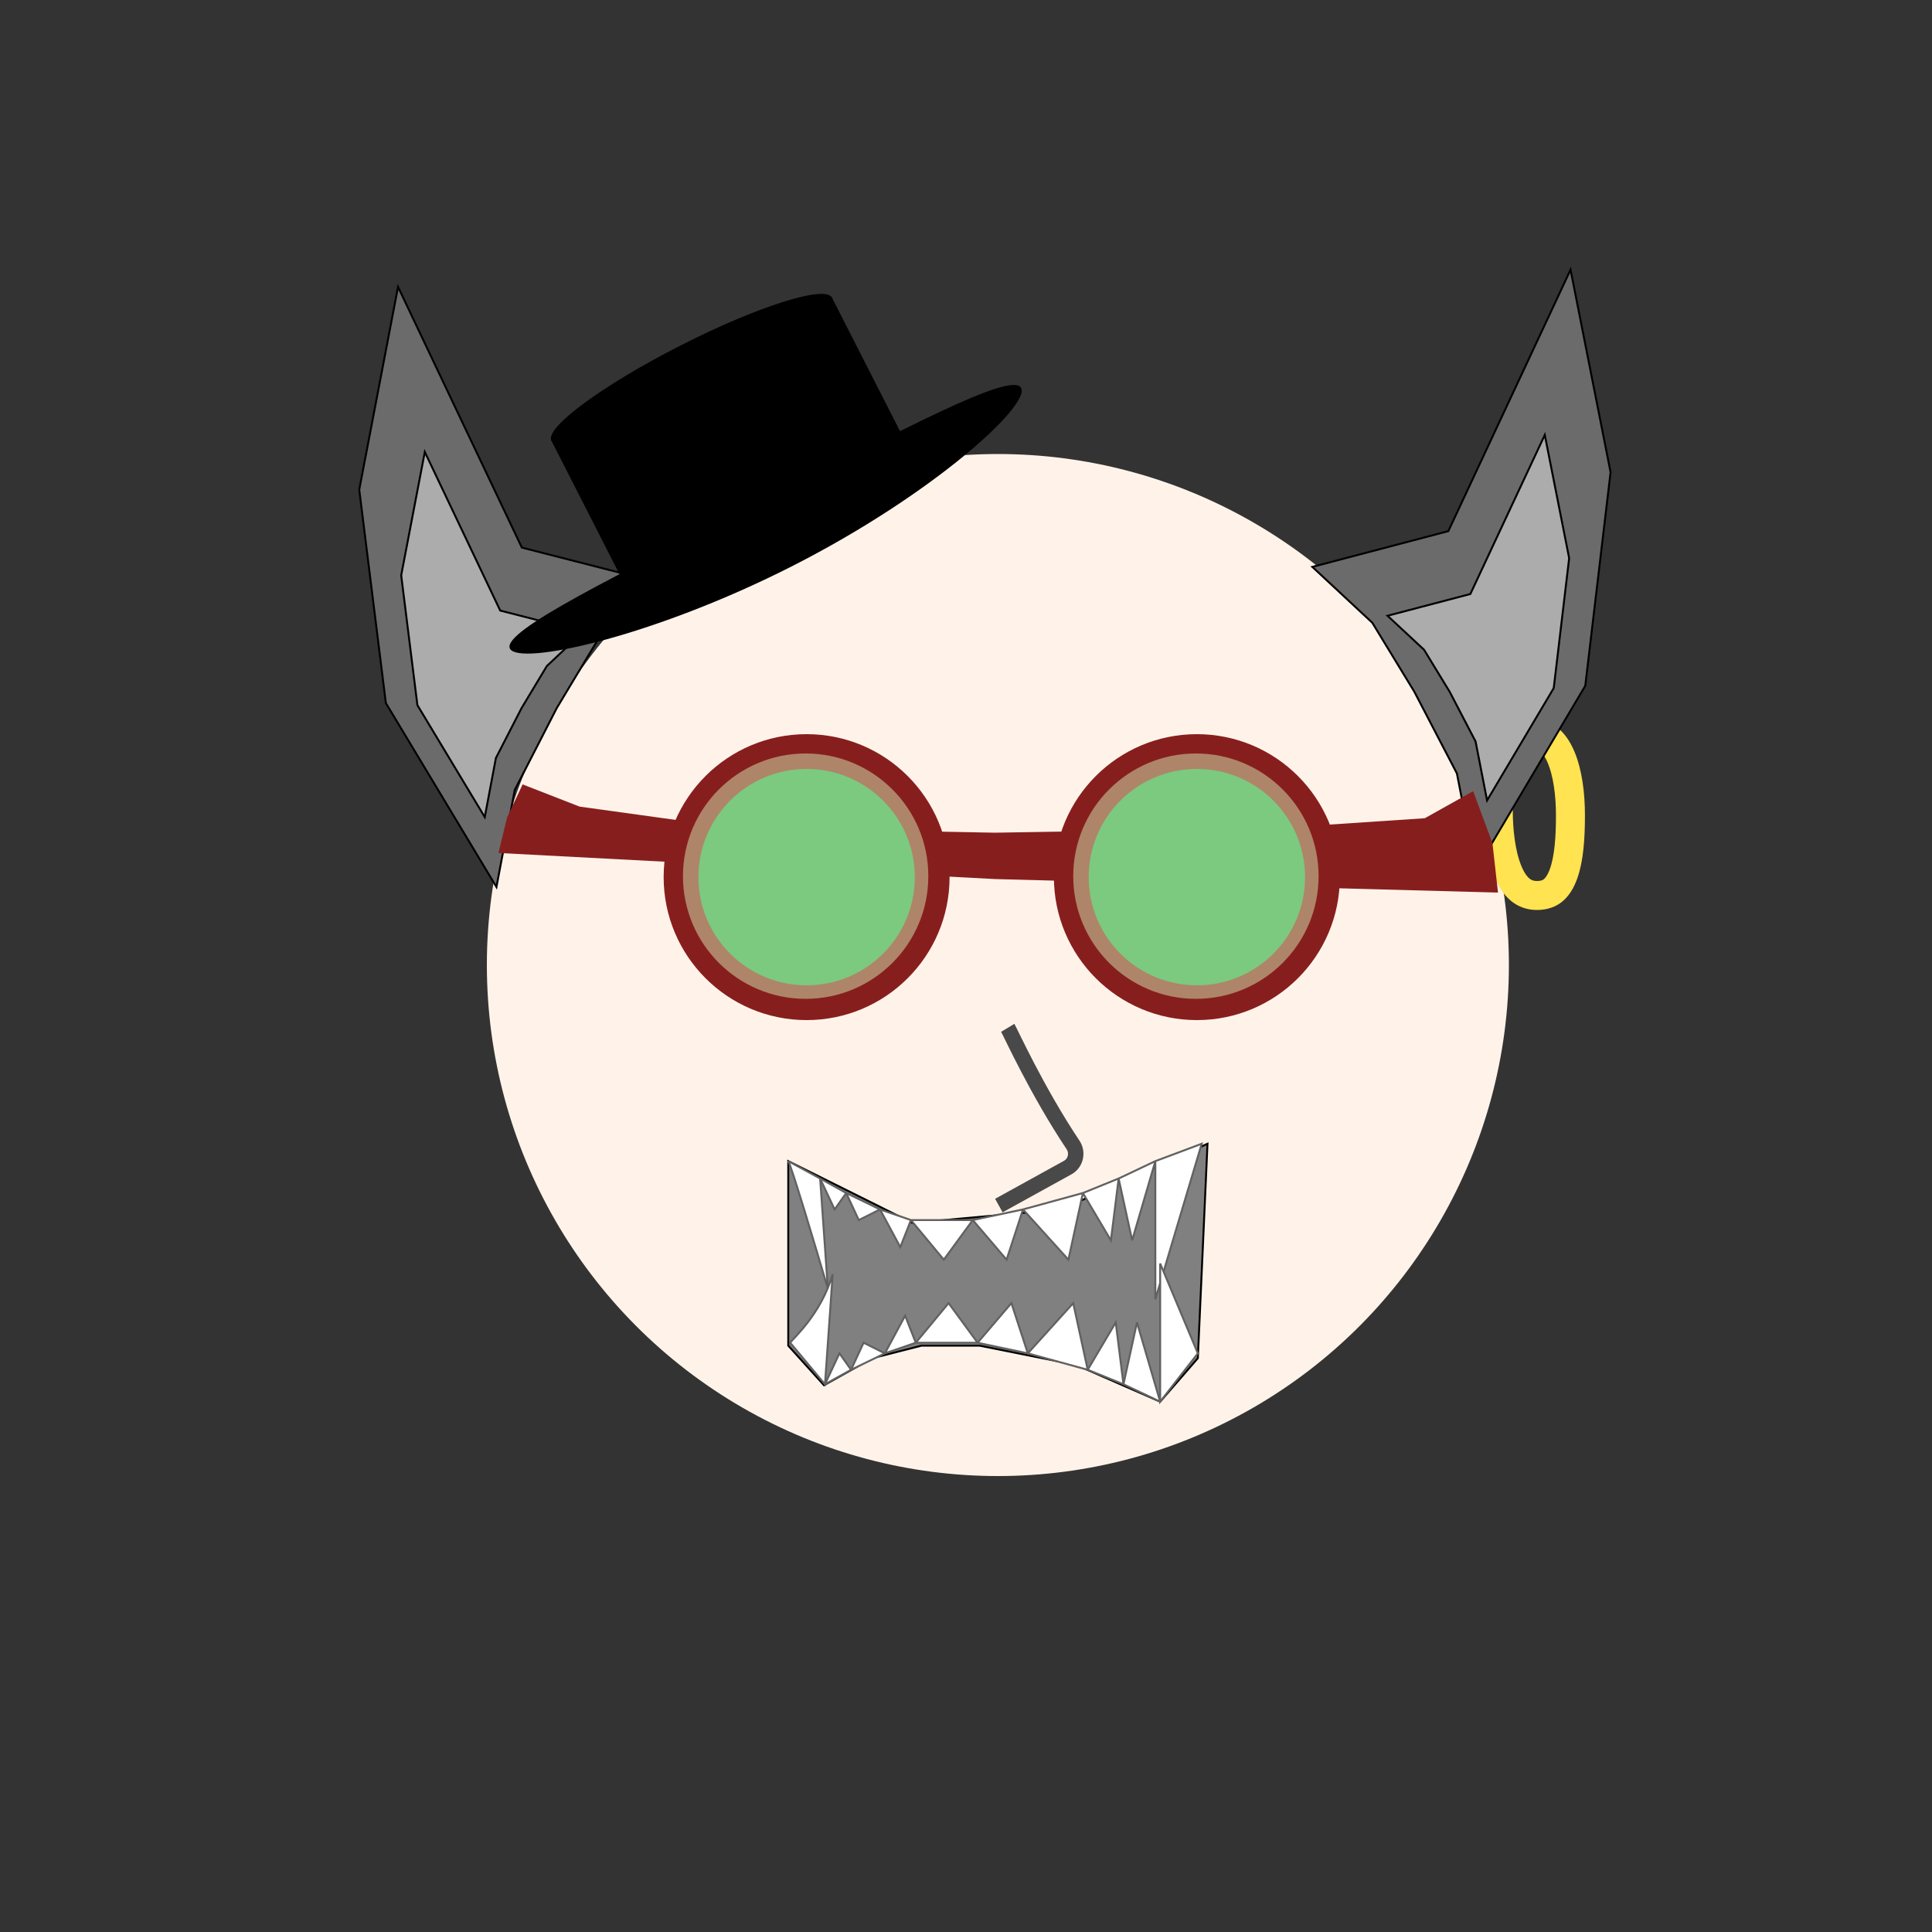 
    <svg width="1000" height="1000" viewBox="0 0 1000 1000" fill="none" xmlns="http://www.w3.org/2000/svg">
        
<rect x="0" y="0" width="1000" height="1000" fill="#333333" stroke="none"/>
        
<circle cx="516.5" cy="499.5" r="264.5" fill="#FFF3E9"/>

        
<path d="M270.105 283.426L206.02 148.497L185.945 253.455L199.724 363.905L256.967 459.118L266.439 408.873L288.187 366.49L309.744 330.605L340.608 301.494L270.105 283.426Z" fill="#6B6B6B" stroke="black"/>
<path d="M258.911 316.032L219.882 233.938L207.659 297.796L216.052 364.995L250.913 422.925L256.68 392.356L269.923 366.57L283.05 344.737L301.845 327.026L258.911 316.032Z" fill="#ACACAC" stroke="black"/>
<path d="M812.86 422C812.86 433.173 812.194 444.238 809.265 452.337C807.836 456.289 806.041 459.024 803.989 460.753C802.073 462.367 799.474 463.5 795.5 463.5C788.666 463.5 783.832 459.374 780.327 450.604C776.768 441.702 775.5 429.816 775.5 419C775.5 407.731 776.056 397.245 778.831 389.702C780.17 386.062 781.855 383.609 783.795 382.061C785.63 380.596 788.239 379.5 792.36 379.5C799.512 379.5 804.372 383.529 807.866 391.594C811.476 399.926 812.86 411.237 812.86 422Z" stroke="#FFE350" stroke-width="15"/>
<path d="M749.657 274.921L812.913 139.601L833.632 244.434L820.53 354.966L763.873 450.529L754.093 400.343L732.086 358.094L710.308 322.342L679.267 293.421L749.657 274.921Z" fill="#6B6B6B" stroke="black"/>
<path d="M761.051 307.458L799.576 225.126L812.19 288.907L804.21 356.157L769.705 414.3L763.75 383.766L750.349 358.062L737.088 336.31L718.185 318.715L761.051 307.458Z" fill="#ACACAC" stroke="black"/>

        
<path d="M270.5 406L300 417.5L379.5 428.5L515 431L663 428.5L737.5 423.5L762.5 409.5L772.5 436.5L775.363 462L515 455L258 441.5L262.5 423L270.5 406Z" fill="#871E1E"/>
<circle cx="417.5" cy="454" r="65" fill="#2A9C4A" stroke="#871E1E" stroke-width="18"/>
<circle cx="417" cy="453.5" r="63.5" fill="#DBFEC0" fill-opacity="0.46"/>
<circle cx="619.5" cy="454" r="65" fill="#2A9C4A" stroke="#871E1E" stroke-width="18"/>
<circle cx="619" cy="453.5" r="63.5" fill="#DBFEC0" fill-opacity="0.46"/>

        
<path d="M521.605 532C522.958 534.252 536.752 564.692 555.393 592.602C558.052 596.582 556.82 602.03 552.629 604.342L517 624" stroke="#494949" stroke-width="8"/>

        
<path d="M408 696.5V601L472.273 633L549.273 626L625 592L620 703L600.5 725.5L557 706.5L507 696.5H477L451.5 703L426.5 717L408 696.5Z" fill="#808080" stroke="black"/>
<path d="M428.5 667C422.333 646 409.6 603.4 408 601L424.5 610L438 617.5L455.5 626L471.5 631.5H503.5L529.5 626L560.5 617.5L579 610L598 601L622 592L598 672.5V601L586 642L579 610L575 642L560.5 617.5L553 652L529.5 626L521 652L503.5 631.5L488.5 652L471.5 631.5L466 645.5L455.5 626L444.5 631.5L438 617.5L432 626L424.5 610L428.5 667Z" fill="white"/>
<path d="M424.5 610L428.5 667C422.333 646 409.6 603.4 408 601L424.5 610ZM424.5 610L432 626L438 617.5M424.5 610L438 617.5M438 617.5L444.5 631.5L455.5 626M438 617.5L455.5 626M455.5 626L466 645.5L471.5 631.5M455.5 626L471.5 631.5M471.5 631.5L488.5 652L503.5 631.5M471.5 631.5H503.5M503.5 631.5L521 652L529.5 626M503.5 631.5L529.5 626M529.5 626L553 652L560.5 617.5M529.5 626L560.5 617.5M560.5 617.5L575 642L579 610M560.5 617.5L579 610M579 610L586 642L598 601M579 610L598 601M598 601V672.5L622 592L598 601Z" stroke="#616161"/>
<path d="M431 659.5C424.833 680.5 410.6 692.6 409 695L427 716.5L440.5 709L458 700.5L474 695H506L532 700.5L563 709L581.5 716.5L600.5 725.5L620 700.5L600.5 654V725.5L588.5 684.5L581.5 716.5L577.5 684.5L563 709L555.5 674.5L532 700.5L523.5 674.5L506 695L491 674.5L474 695L468.5 681L458 700.5L447 695L440.5 709L434.5 700.5L427 716.5L431 659.5Z" fill="white"/>
<path d="M427 716.5L431 659.5C424.833 680.5 410.6 692.6 409 695L427 716.5ZM427 716.5L434.5 700.5L440.5 709M427 716.5L440.5 709M440.5 709L447 695L458 700.5M440.5 709L458 700.5M458 700.5L468.5 681L474 695M458 700.5L474 695M474 695L491 674.5L506 695M474 695H506M506 695L523.5 674.5L532 700.5M506 695L532 700.5M532 700.5L555.5 674.5L563 709M532 700.5L563 709M563 709L577.5 684.5L581.5 716.5M563 709L581.5 716.5M581.5 716.5L588.5 684.5L600.5 725.5M581.5 716.5L600.5 725.5M600.5 725.5V654L620 700.5L600.5 725.5Z" stroke="#616161"/>

        
<path d="M528.55 200.839C533.178 209.92 483.077 255.799 410.567 292.761C338.057 329.723 268.574 344.802 263.945 335.722C259.316 326.641 321.295 296.84 393.805 259.878C466.315 222.916 523.921 191.759 528.55 200.839Z" fill="black"/>
<rect x="285.159" y="227.608" width="163" height="96" transform="rotate(-27.01 285.159 227.608)" fill="black"/>
<ellipse cx="357.997" cy="191.041" rx="81.5" ry="13.5" transform="rotate(-27.01 357.997 191.041)" fill="black"/>

    </svg>
